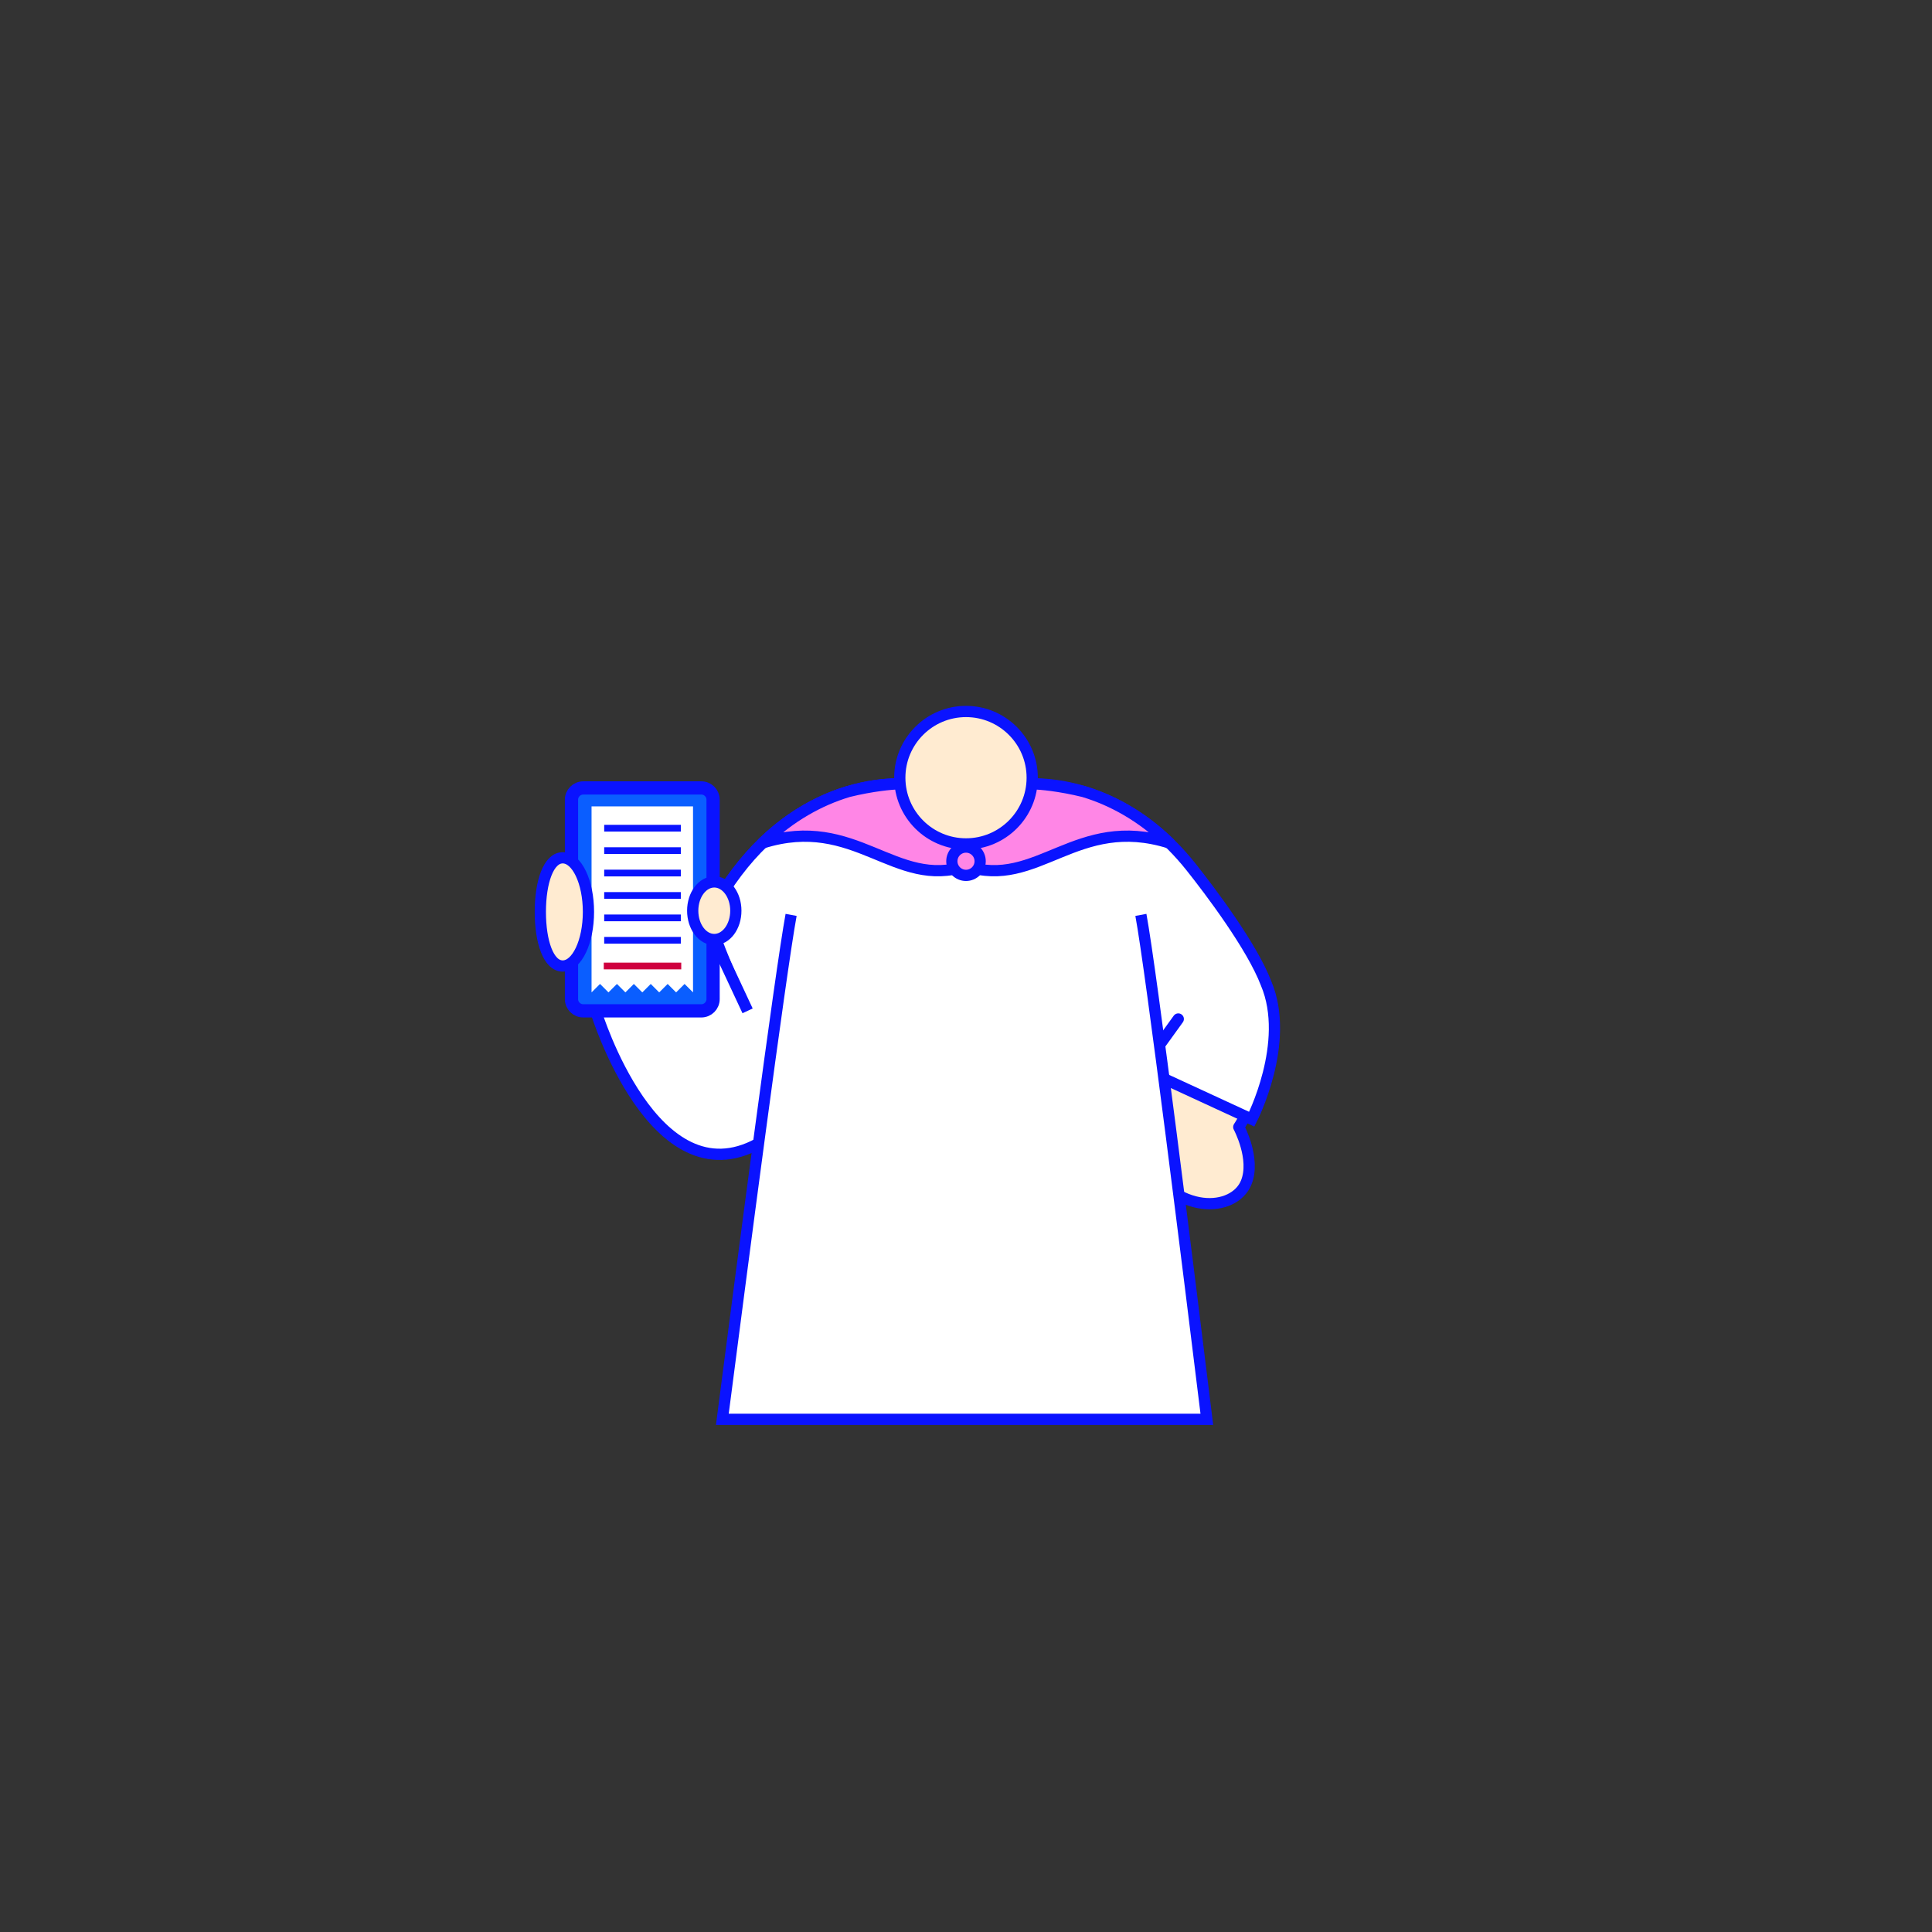 <svg class="tree-image-resource" viewBox="0 0 860 860" fill="none" xmlns="http://www.w3.org/2000/svg">
<rect x="0" y="0" width="860" height="860" fill="#333333" stroke="none"/>
<g clip-path="url(#clip0_153_4614)">
<path d="M517.4 483.02L493.84 413.04L524.48 403.33C524.48 403.33 548.42 429.91 561.2 455.63C570.08 473.5 551.42 501.68 551.42 501.68C551.42 501.68 559.04 515.85 554.72 526.42C549.4 539.47 523.65 541.58 507.99 515.22" fill="#FFEBD1"/>
<path d="M517.4 483.02L493.84 413.04L524.48 403.33C524.48 403.33 548.42 429.91 561.2 455.63C570.08 473.5 551.42 501.68 551.42 501.68C551.42 501.68 559.04 515.85 554.72 526.42C549.4 539.47 523.65 541.58 507.99 515.22" stroke="#0A13FF" stroke-width="5" stroke-linecap="round" stroke-linejoin="round"/>
<path d="M429.998 375.64L352.268 499.53C352.268 499.53 346.988 505.47 333.908 506.44C319.568 507.5 315.248 489.82 308.358 479.91C305.548 475.88 288.418 479.53 307.488 426.25C330.888 364.79 373.068 348.93 400.158 348.93H427.008" fill="white"/>
<path d="M429.998 375.64L352.268 499.53C352.268 499.53 346.988 505.47 333.908 506.44C319.568 507.5 315.248 489.82 308.358 479.91C305.548 475.88 288.418 479.53 307.488 426.25C330.888 364.79 373.068 348.93 400.158 348.93H427.008" stroke="#0A13FF" stroke-width="5" stroke-miterlimit="10"/>
<path d="M429.996 375.64L518.886 480.51L557.196 498.2C557.196 498.2 574.746 464.1 563.596 437.76C557.296 421.22 538.566 396.48 530.206 385.96C507.506 357.4 479.636 348.93 459.836 348.93H432.986" fill="white"/>
<path d="M429.996 375.64L518.886 480.51L557.196 498.2C557.196 498.2 574.746 464.1 563.596 437.76C557.296 421.22 538.566 396.48 530.206 385.96C507.506 357.4 479.636 348.93 459.836 348.93H432.986" stroke="#0A13FF" stroke-width="5" stroke-miterlimit="10"/>
<path d="M337.862 493.13L365.822 410.08L328.702 397.59C328.702 397.59 311.042 439.41 306.152 457.17C301.262 474.93 297.302 495.25 314.972 503.67" fill="#FFEBD1"/>
<path d="M337.862 493.13L365.822 410.08L328.702 397.59C328.702 397.59 311.042 439.41 306.152 457.17C301.262 474.93 297.302 495.25 314.972 503.67" stroke="#0A13FF" stroke-width="5" stroke-linecap="round" stroke-linejoin="round"/>
<path d="M430 375.64L345.31 458.72C345.31 458.72 352.65 498.34 339.49 506.78C327.39 514.54 308.89 510.25 302 500.34C299.19 496.31 288.42 479.53 307.48 426.26C330.88 364.8 373.06 348.94 400.15 348.94H427" fill="white"/>
<path d="M430 375.64L345.31 458.72C345.31 458.72 352.65 498.34 339.49 506.78C327.39 514.54 308.89 510.25 302 500.34C299.19 496.31 288.42 479.53 307.48 426.26C330.88 364.8 373.06 348.94 400.15 348.94H427" stroke="#0A13FF" stroke-width="5" stroke-miterlimit="10"/>
<path d="M503.769 390.84C496.419 372.78 486.459 354.73 429.999 354.73C373.539 354.73 363.569 372.78 356.229 390.84C343.929 421.07 335.449 533.65 335.449 533.65C365.039 537.95 400.679 539.89 429.999 539.76C459.319 539.9 494.959 537.95 524.549 533.65C524.549 533.65 516.069 421.07 503.769 390.84Z" fill="white"/>
<path d="M377.498 352.39C365.158 356.11 351.878 363.18 339.488 375.23C380.908 362.22 398.248 396.08 429.998 385.5L429.968 377.9L413.608 348.94H400.148C399.968 348.94 399.788 348.94 399.598 348.94C397.088 348.98 388.288 349.71 377.488 352.38L377.498 352.39Z" fill="#FF86E6" stroke="#0A13FF" stroke-width="5" stroke-linecap="round" stroke-linejoin="round"/>
<path d="M482.5 352.39C494.84 356.11 508.12 363.18 520.51 375.23C479.09 362.22 461.75 396.08 430 385.5L430.03 377.9L446.39 348.94H459.85C460.03 348.94 460.21 348.94 460.4 348.94C462.91 348.98 471.71 349.71 482.51 352.38L482.5 352.39Z" fill="#FF86E6" stroke="#0A13FF" stroke-width="5" stroke-linecap="round" stroke-linejoin="round"/>
<path d="M430.001 375.65C446.277 375.65 459.471 362.456 459.471 346.18C459.471 329.904 446.277 316.71 430.001 316.71C413.725 316.71 400.531 329.904 400.531 346.18C400.531 362.456 413.725 375.65 430.001 375.65Z" fill="#FFEBD1" stroke="#0A13FF" stroke-width="5" stroke-miterlimit="10"/>
<path d="M429.999 389.66C433.479 389.66 436.299 386.839 436.299 383.36C436.299 379.881 433.479 377.06 429.999 377.06C426.52 377.06 423.699 379.881 423.699 383.36C423.699 386.839 426.52 389.66 429.999 389.66Z" fill="#FF86E6" stroke="#0A13FF" stroke-width="5" stroke-miterlimit="10"/>
<path d="M328.789 453.333L320.105 457.161L324.034 466.073L332.718 462.245L328.789 453.333Z" fill="white"/>
<path d="M328.789 453.333L320.105 457.161L324.034 466.073L332.718 462.245L328.789 453.333Z" fill="white"/>
<path d="M516.281 464.97L524.491 453.59" stroke="#0A13FF" stroke-width="5" stroke-linecap="round" stroke-linejoin="round"/>
<path d="M329.729 507.47C293.549 514.13 272.719 448.18 269.449 423.78C266.519 401.92 273.489 387.5 284.229 383.52C293.319 380.15 306.289 385.24 308.369 395.75C310.349 393.34 314.099 392.47 317.579 394.21C323.429 397.15 323.579 406.55 318.159 416.21C319.609 421.76 329.879 445.21 329.879 445.21" fill="#FFEBD1"/>
<path d="M329.729 507.47C293.549 514.13 272.719 448.18 269.449 423.78C266.519 401.92 273.489 387.5 284.229 383.52C293.319 380.15 306.289 385.24 308.369 395.75C310.349 393.34 314.099 392.47 317.579 394.21C323.429 397.15 323.579 406.55 318.159 416.21C319.609 421.76 329.879 445.21 329.879 445.21" stroke="#0A13FF" stroke-width="5" stroke-linecap="round" stroke-linejoin="round"/>
<path d="M332.778 449.97L317.948 418.21L265.398 450.61C265.398 450.61 291.158 534.53 337.618 508.99" fill="white"/>
<path d="M332.778 449.97L317.948 418.21L265.398 450.61C265.398 450.61 291.158 534.53 337.618 508.99" stroke="#0A13FF" stroke-width="5" stroke-miterlimit="10"/>
<path d="M312.181 350.74H259.631C256.737 350.74 254.391 353.086 254.391 355.98V444.73C254.391 447.624 256.737 449.97 259.631 449.97H312.181C315.075 449.97 317.421 447.624 317.421 444.73V355.98C317.421 353.086 315.075 350.74 312.181 350.74Z" fill="#0A5EFF" stroke="#0A13FF" stroke-width="5.89" stroke-linecap="round" stroke-linejoin="round"/>
<path d="M263.32 358.96V430.08V435.92V441.75L267.09 437.99L270.85 441.75L274.62 437.99L278.38 441.75L282.14 437.99L285.91 441.75L289.67 437.99L293.43 441.75L297.2 437.99L300.96 441.75L304.73 437.99L308.49 441.75V435.92V430.08V358.96H263.32Z" fill="white"/>
<path d="M317.948 418.21C323.25 418.21 327.548 412.47 327.548 405.39C327.548 398.31 323.25 392.57 317.948 392.57C312.646 392.57 308.348 398.31 308.348 405.39C308.348 412.47 312.646 418.21 317.948 418.21Z" fill="#FFEBD1" stroke="#0A13FF" stroke-width="5" stroke-linecap="round" stroke-linejoin="round"/>
<path d="M261.94 405.92C261.94 419.22 256.81 430 250.48 430C244.15 430 240.52 419.22 240.52 405.92C240.52 392.62 244.15 381.84 250.48 381.84C256.81 381.84 261.94 392.62 261.94 405.92Z" fill="#FFEBD1" stroke="#0A13FF" stroke-width="5" stroke-linecap="round" stroke-linejoin="round"/>
<path d="M268.758 430H303.248" stroke="#CF003F" stroke-width="3" stroke-miterlimit="10"/>
<path d="M268.949 368.66H303.059" stroke="#0A13FF" stroke-width="3" stroke-miterlimit="10"/>
<path d="M268.949 378.64H303.059" stroke="#0A13FF" stroke-width="3" stroke-miterlimit="10"/>
<path d="M268.949 388.62H303.059" stroke="#0A13FF" stroke-width="3" stroke-miterlimit="10"/>
<path d="M268.949 398.6H303.059" stroke="#0A13FF" stroke-width="3" stroke-miterlimit="10"/>
<path d="M268.949 408.58H303.059" stroke="#0A13FF" stroke-width="3" stroke-miterlimit="10"/>
<path d="M268.949 418.56H303.059" stroke="#0A13FF" stroke-width="3" stroke-miterlimit="10"/>
<path d="M352.149 407.25C347.399 433 329.969 566.54 321.539 631.79H537.209C529.199 566.54 512.599 432.99 507.849 407.25" fill="white"/>
<path d="M352.149 407.25C347.399 433 329.969 566.54 321.539 631.79H537.209C529.199 566.54 512.599 432.99 507.849 407.25" stroke="#0A13FF" stroke-width="5" stroke-miterlimit="10"/>
</g>
<defs>
<clipPath id="clip0_153_4614">
<rect width="100%" height="100%" fill="white"/>
</clipPath>
</defs>
</svg>
